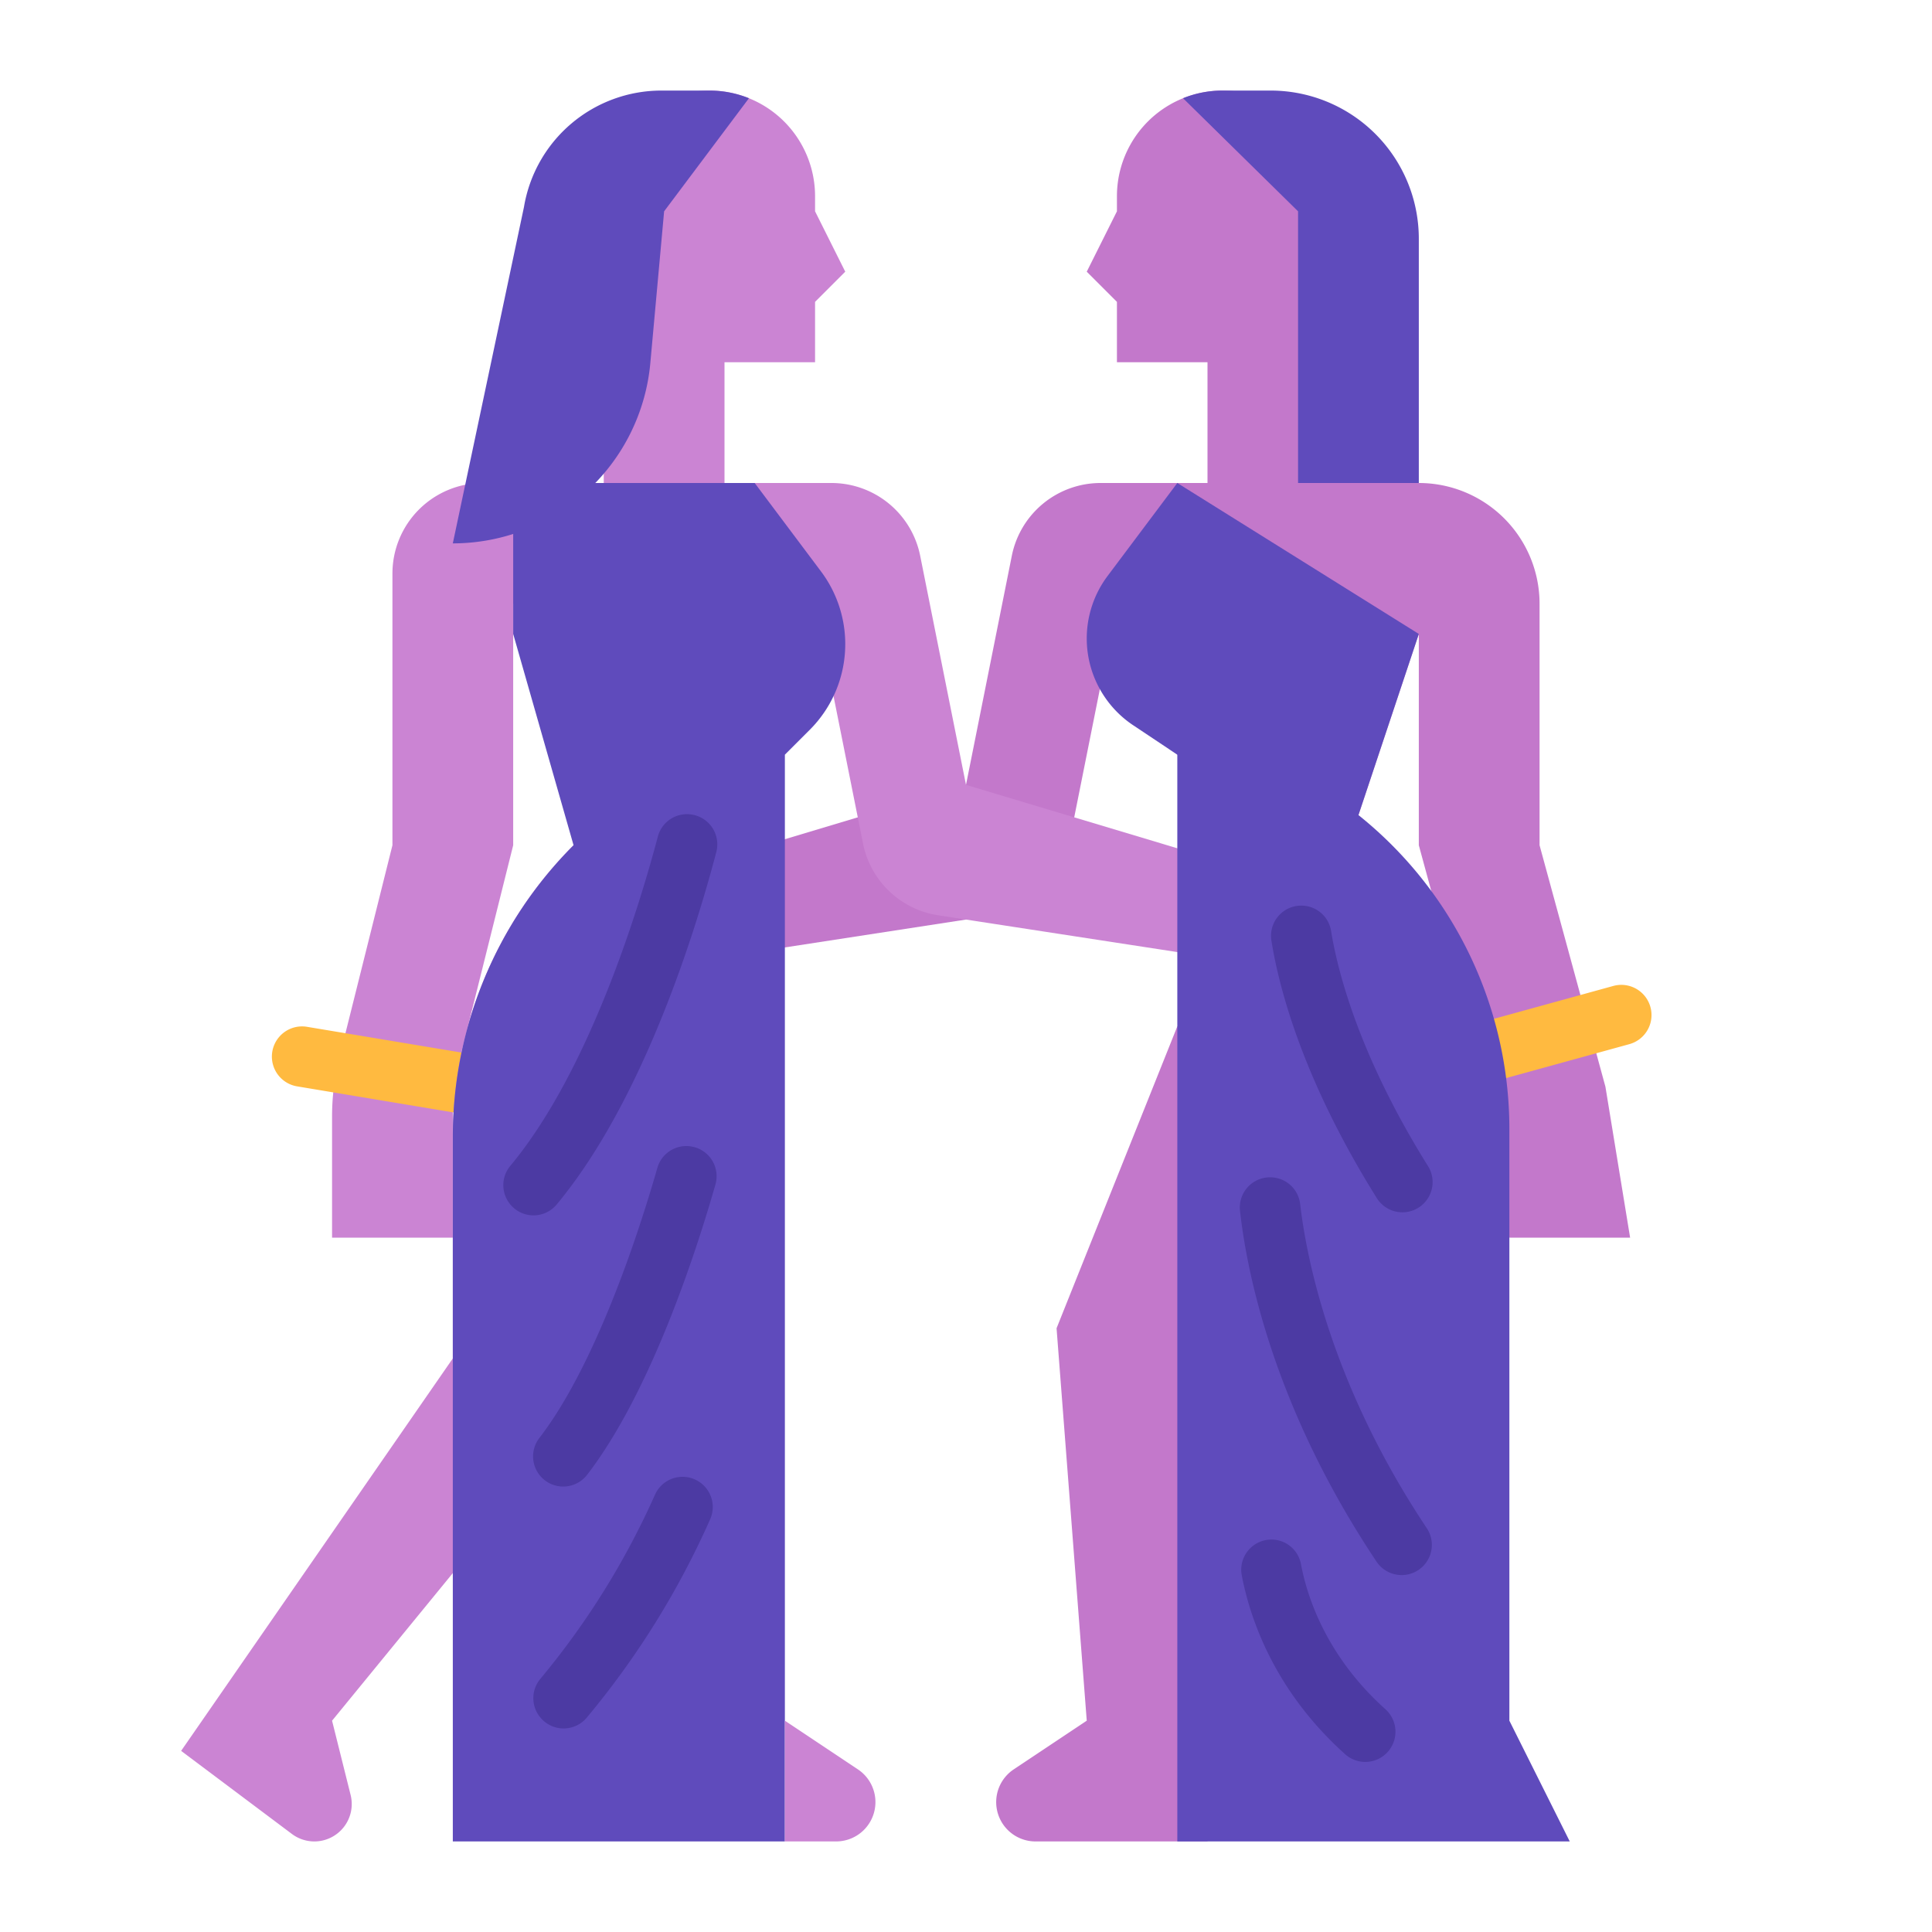<svg height="512" width="512" xmlns="http://www.w3.org/2000/svg"><path d="M104 152v72l-14.089 56.356A64.014 64.014 0 0088 295.879V328h32v-40l16-64v-64h32v-32h-40a24 24 0 00-24 24z" fill="#cb84d3"/><path d="M128.01 296a8.076 8.076 0 01-1.325-.11l-48-8a8 8 0 012.63-15.782l48 8A8 8 0 01128.01 296z" fill="#ffba40"/><path d="M312 272l-32 80 8 104-19.359 12.906a10.423 10.423 0 00-4.641 8.672A10.422 10.422 0 00274.422 488H320V360l48-64v-24z" fill="#c378cb"/><path d="M425.455 288L408 224v-64a32 32 0 00-32-32h-84.325a24 24 0 00-23.534 19.293L256 208l-80 24v24l87.408-13.447a24 24 0 0019.884-19.014L296 160l16 40 48 16 16-48v56l17.455 64L400 328h32z" fill="#c378cb"/><path d="M383.662 289.668a8 8 0 01-2.12-15.714l46-12.667a8 8 0 014.249 15.426l-46 12.666a8 8 0 01-2.129.289z" fill="#ffba40"/><path d="M192 128h28.325a24 24 0 0123.534 19.293L256 208l80 24v24l-87.408-13.447a24 24 0 01-19.884-19.014L216 160h-24zM152 224a109.256 109.256 0 00-32 77.255V360L48 464l29.357 22.017A9.908 9.908 0 0083.3 488a9.913 9.913 0 009.617-12.317L88 456l72-88 16-144z" fill="#cb84d3"/><path d="M217.579 151.439L200 128h-64v40l16 56a109.256 109.256 0 00-32 77.255V488h88V200l6.6-6.6a32.1 32.1 0 009.4-22.7 32.1 32.1 0 00-6.421-19.261z" fill="#5f4bbc"/><path d="M208 456l19.359 12.906a10.423 10.423 0 014.641 8.672A10.422 10.422 0 01221.578 488H208z" fill="#cb84d3"/><path d="M293.527 152.631L312 128l64 40-16 48a106.582 106.582 0 0140 83.225V456l16 32H312V200l-11.695-7.8A27.634 27.634 0 01288 169.211a27.629 27.629 0 015.527-16.58z" fill="#5f4bbc"/><path d="M224 72l-8 8v16h-24v32h-32V52a28 28 0 1156 0v4z" fill="#cb84d3"/><path d="M198.48 26.03L176 56l-3.654 40.2A52.562 52.562 0 01120 144l18.86-89.15A36.922 36.922 0 01175.27 24H188a27.867 27.867 0 0110.48 2.03z" fill="#5f4bbc"/><path d="M288 72l8 8v16h24v32h32V52a28 28 0 10-56 0v4z" fill="#c378cb"/><path d="M313.52 26.03L344 56v72h32V63.27A39.27 39.27 0 00336.73 24H324a27.867 27.867 0 00-10.48 2.03z" fill="#5f4bbc"/><g fill="#4c3aa3"><path d="M135.733 319.733l-.009-.009a7.991 7.991 0 01-.476-10.773c21.243-25.5 34.461-69.74 39.087-87.25a7.987 7.987 0 019.458-5.748l.039.009a7.988 7.988 0 016 9.822c-4.887 18.681-18.784 65.159-42.342 93.461a7.974 7.974 0 01-11.757.488zM143.608 391.608a8.005 8.005 0 01-.642-10.572c7.534-9.751 15.218-24.99 22.472-44.652 3.949-10.7 6.945-20.517 8.769-26.885a7.984 7.984 0 019.619-5.543l.029.007a7.984 7.984 0 015.745 9.937c-4.718 16.543-16.854 54.682-34.015 76.947a7.992 7.992 0 01-11.977.761zM155.451 455.244a7.985 7.985 0 01-11.737.47l-5.371-5.371L144 456l-.309-.308a7.984 7.984 0 01-.468-10.807 209.238 209.238 0 0030.352-48.764 8 8 0 0110.27-4.183l.017.007a8 8 0 014.34 10.668 222.766 222.766 0 01-32.751 52.631zM364.879 317.526a8 8 0 1013.552-8.509c-18.364-29.4-23.975-51.763-25.685-62.333a7.979 7.979 0 00-7.933-6.684H344h.833a8 8 0 00-7.9 9.253c1.992 12.485 8.261 36.786 27.946 68.273zM344.556 319.087a8 8 0 00-7.967-7.087h-.025a8 8 0 00-7.949 8.9c1.793 16.071 8.8 51.95 36.183 92.955a8.007 8.007 0 0011.308 2.066A7.99 7.99 0 00378.123 405c-25.456-38.175-31.923-71.772-33.567-85.913zM367.156 452.971c-15.724-14.108-20.771-29.848-22.391-38.486a7.978 7.978 0 00-7.9-6.49L336 408h.944a7.992 7.992 0 00-7.865 9.473c2.136 11.217 8.5 30.477 27.435 47.446a7.984 7.984 0 0011.7-1.2 8 8 0 00-1.058-10.748z"/></g></svg>